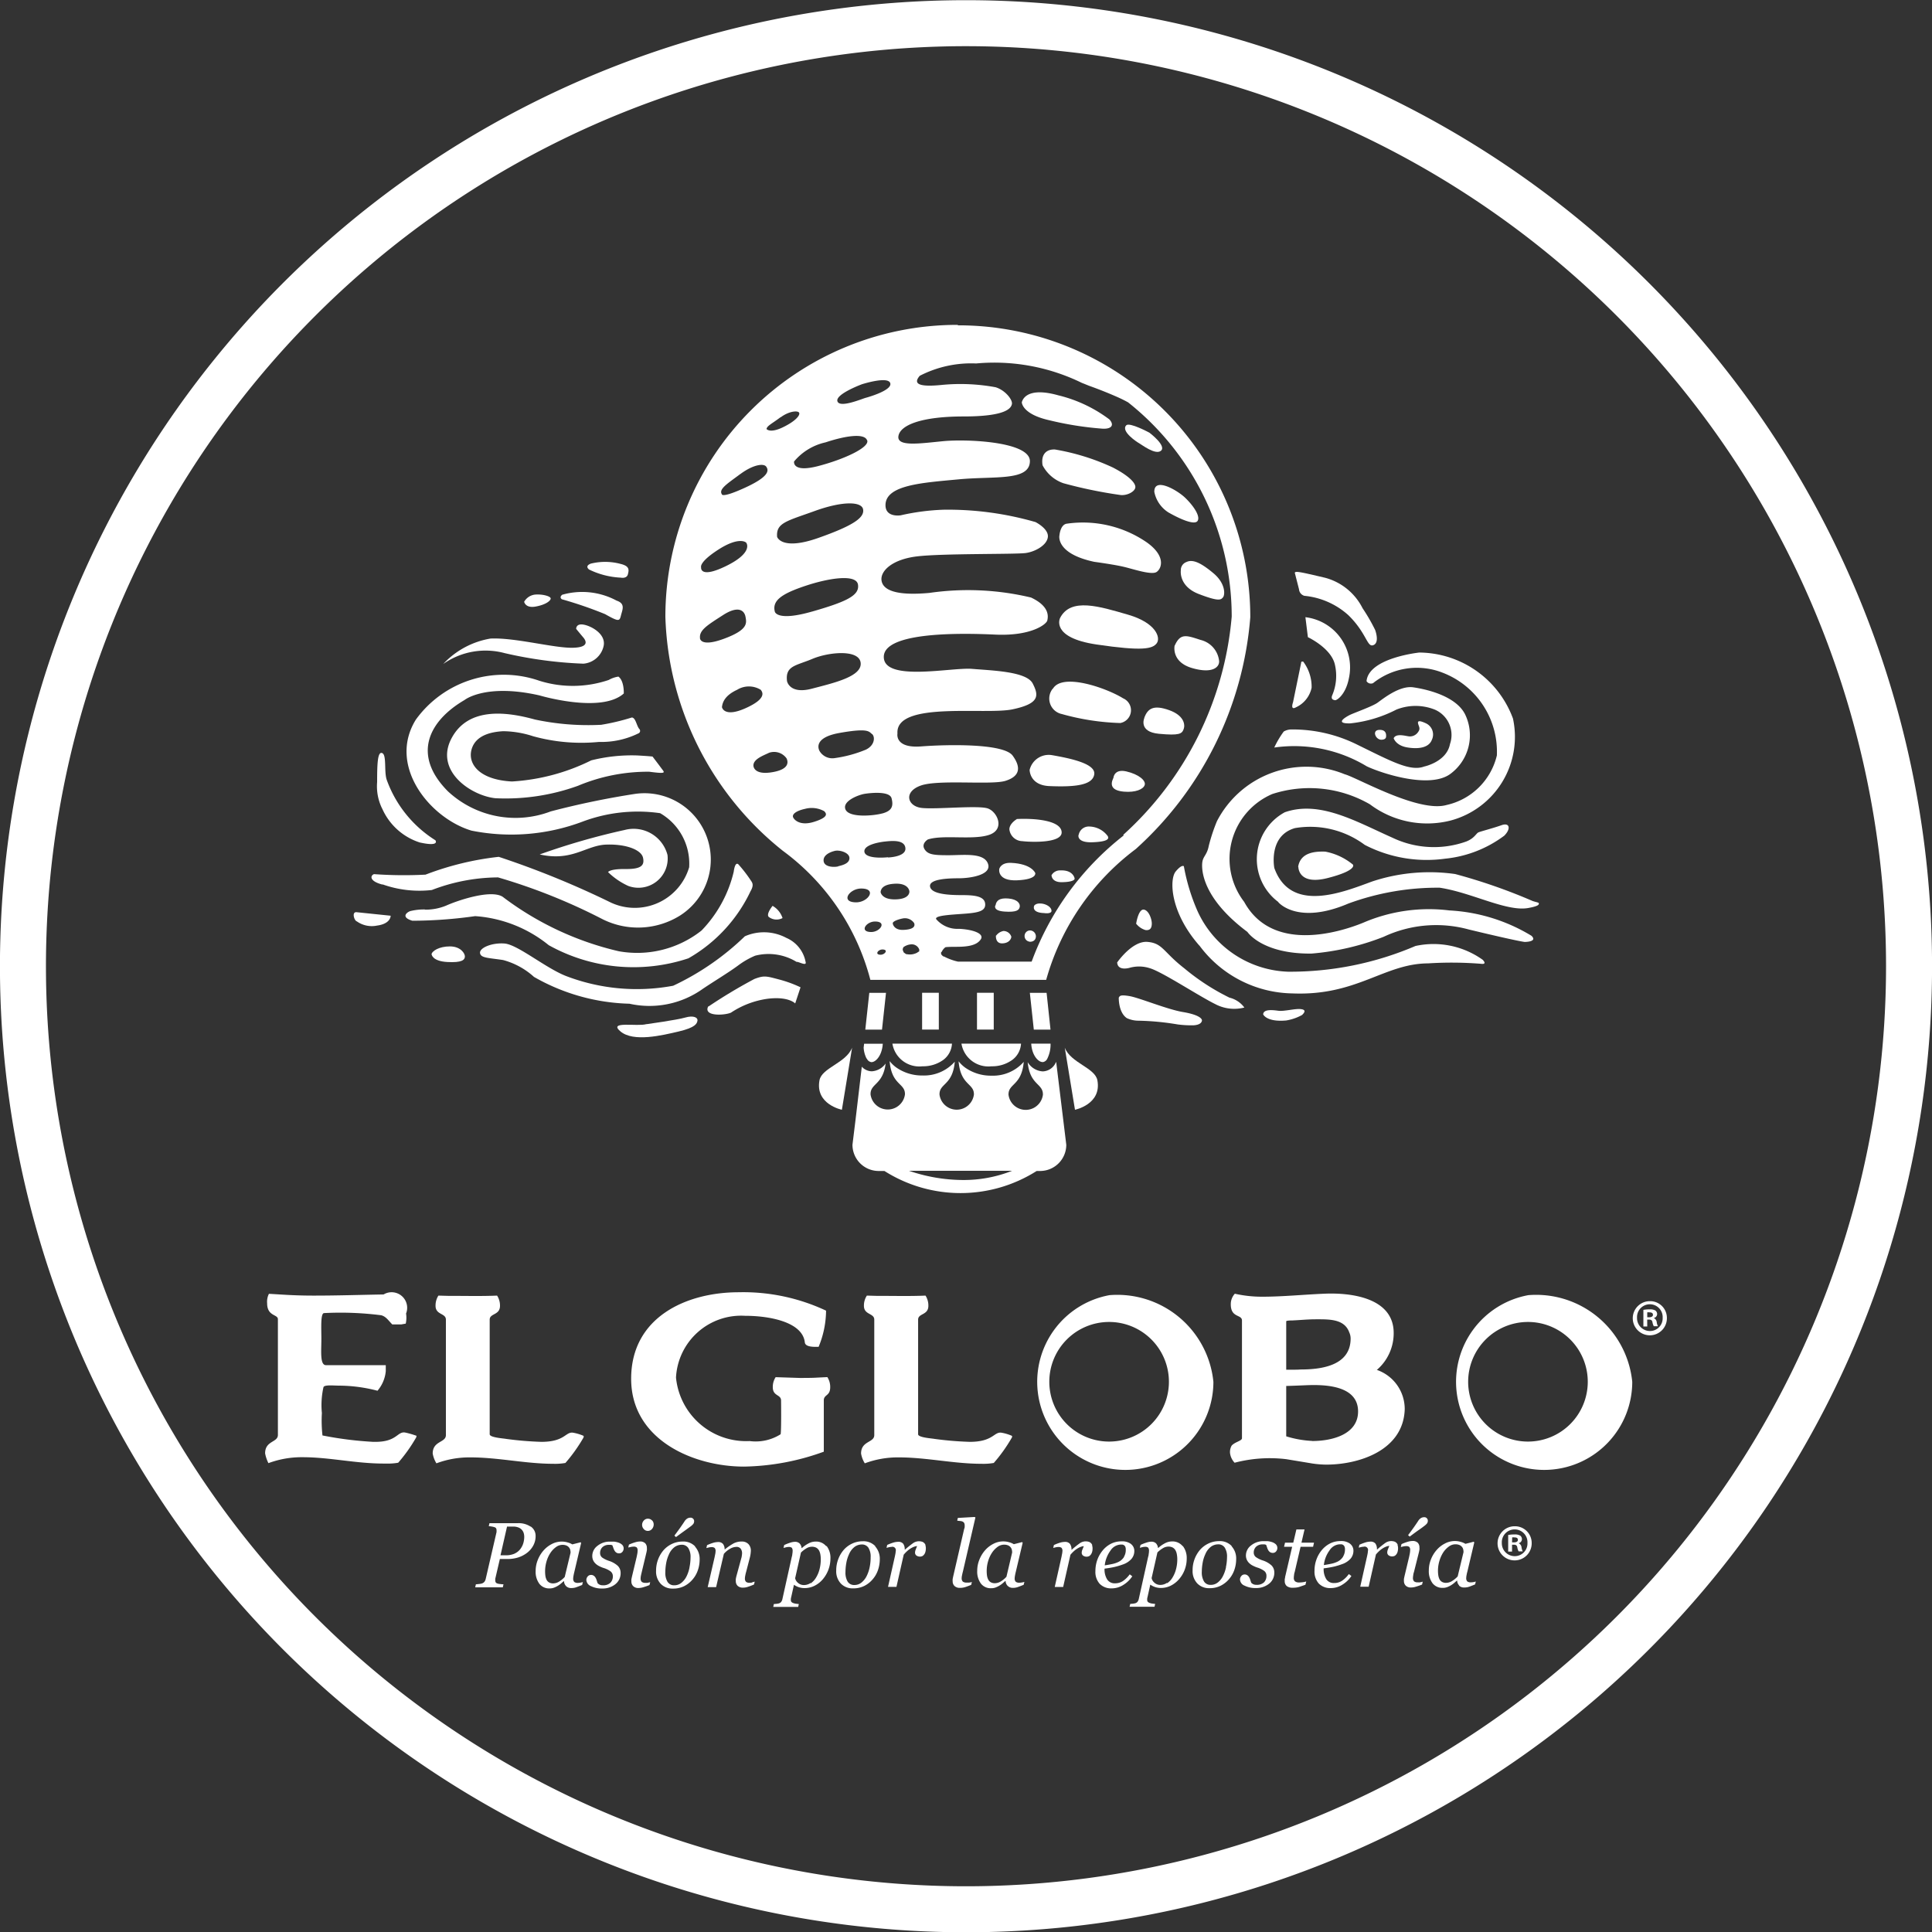 <svg xmlns="http://www.w3.org/2000/svg" width="41.998" height="41.998" viewBox="0 0 41.998 41.998"><rect x="0" y="0" width="41.998" height="41.998" fill="#333333" stroke="none"/><defs><style>.a{fill:#fff;fill-rule:evenodd;}</style></defs><g transform="translate(0 0)"><g transform="translate(0)"><path class="a" d="M577.8,488.209s.326-.475.659-.447.34.217.8.574a4.871,4.871,0,0,0,.982.638.568.568,0,0,1,.324.215.881.881,0,0,1-.635-.076c-.354-.174-1.152-.7-1.417-.778a.758.758,0,0,0-.438-.011S577.813,488.406,577.8,488.209Z" transform="translate(-553.515 -467.287)"/><path class="a" d="M578.636,515.461s-.012.322.175.449a.6.6,0,0,0,.251.056,5.7,5.7,0,0,1,.853.081,2.265,2.265,0,0,0,.351.019c.132-.01.17-.058.178-.1s-.066-.13-.412-.188-.954-.312-1.165-.347-.208,0-.231.034" transform="translate(-554.316 -493.778)"/><path class="a" d="M587.74,471.347a.4.4,0,0,0,.2.134c.106.012.136-.052.136-.144s-.062-.278-.168-.3-.159.219-.173.311" transform="translate(-563.038 -451.263)"/><path class="a" d="M653.39,522.642s.072.17.5.131a1.071,1.071,0,0,0,.344-.119c.071-.067.084-.12-.041-.129s-.352.053-.473.037-.328-.041-.331.08" transform="translate(-625.93 -500.59)"/><path class="a" d="M606.939,450.111a2.564,2.564,0,0,0,2.025,1.041c1.4.057,1.992-.649,2.946-.653a8.036,8.036,0,0,1,1.174.011s.11.012.013-.089a1.84,1.84,0,0,0-1.462-.3,6.919,6.919,0,0,1-2.768.559,2.246,2.246,0,0,1-1.973-1.326,4.316,4.316,0,0,1-.293-.966s-.042-.05-.178.114-.132.875.517,1.613" transform="translate(-580.866 -429.557)"/><path class="a" d="M622,341.6a3.87,3.87,0,0,0-.178.538c-.038.2-.126.224-.141.362s-.02.759.981,1.507c0,0,.317.482,1.392.471a5.5,5.5,0,0,0,1.568-.364,2.689,2.689,0,0,1,1.859-.158c1.115.268,1.21.269,1.21.269s.288,0,.146-.134a3.818,3.818,0,0,0-1.785-.551,3.612,3.612,0,0,0-1.872.267c-.541.221-1.983.652-2.588-.453a1.533,1.533,0,0,1,.61-2.344,2.621,2.621,0,0,1,2.123.223,2.069,2.069,0,0,0,1.757.352,1.882,1.882,0,0,0,1.353-2.216,2.189,2.189,0,0,0-2.036-1.435s-1.1.114-1.147.622a.112.112,0,0,0,.142.043,1.526,1.526,0,0,1,1.509-.228,1.84,1.84,0,0,1,1.182,1.8,1.447,1.447,0,0,1-1.093,1.077c-.611.175-1.953-.6-2.215-.668A2.19,2.19,0,0,0,622,341.6" transform="translate(-595.546 -323.749)"/><path class="a" d="M659.08,357.174a2.058,2.058,0,0,1,.207-.35.337.337,0,0,1,.177-.045,3.153,3.153,0,0,1,1.428.334c.726.355,1.144.586,1.447.472,0,0,.489-.1.562-.489a.6.6,0,0,0-.332-.749,1.13,1.13,0,0,0-.833,0,2.824,2.824,0,0,1-1.006.3c-.344.007-.1-.134-.017-.178s.495-.188.611-.27.478-.379.777-.336.924.189,1.126.583a1.042,1.042,0,0,1-.319,1.3c-.455.334-1.511-.02-1.817-.166a3.051,3.051,0,0,0-2.009-.408" transform="translate(-631.381 -340.922)"/><path class="a" d="M711.386,378.28s.113.014.122-.06-.015-.141-.106-.151-.136.021-.134.081a.152.152,0,0,0,.118.13" transform="translate(-681.378 -362.201)"/><path class="a" d="M720.87,373.936s.043.163.3.205.468,0,.531-.164a.268.268,0,0,0-.123-.358c-.119-.056-.192-.071-.176,0s.059.11,0,.188a.212.212,0,0,1-.2.093c-.073-.008-.28-.072-.33.041" transform="translate(-690.576 -357.893)"/><path class="a" d="M668.619,342.723l-.176.855s-.067.183.063.11a.606.606,0,0,0,.341-.426.908.908,0,0,0-.183-.568c-.055-.008-.044.029-.044.029" transform="translate(-640.335 -328.312)"/><path class="a" d="M675.23,319.7l.054.436s.51.237.588.6a1.08,1.08,0,0,1-.062.67c-.027.079.023.093.063.1s.23-.119.3-.466a1.1,1.1,0,0,0-.941-1.338" transform="translate(-646.853 -306.285)"/><path class="a" d="M669.815,296.32l.089.348a.161.161,0,0,0,.117.142,1.662,1.662,0,0,1,.955.42c.389.379.406.688.531.656s.094-.215.052-.334a4.015,4.015,0,0,0-.273-.472,1.28,1.28,0,0,0-.817-.663c-.538-.126-.662-.156-.656-.1" transform="translate(-641.666 -283.858)"/><path class="a" d="M650.594,420.92s.413.505,1.525.03a5.625,5.625,0,0,1,1.984-.344c.711.107,1.481.542,1.952.436,0,0,.183-.031.2-.074s-.013-.035-.13-.072a12.175,12.175,0,0,0-1.685-.587,3.964,3.964,0,0,0-1.8.16c-.62.226-1.773.71-2.132-.292,0,0-.137-.7.45-.867a1.986,1.986,0,0,1,1.516.365,2.929,2.929,0,0,0,1.748.3,2.574,2.574,0,0,0,1.285-.5c.147-.146.121-.292-.059-.228s-.446.133-.5.155-.085.128-.268.2a2.089,2.089,0,0,1-1.6-.081c-.787-.349-1.582-.821-2.344-.555a1.16,1.16,0,0,0-.139,1.952" transform="translate(-622.807 -401.309)"/><path class="a" d="M671.58,441.372s-.011.412.641.244.545-.291.545-.291a1.331,1.331,0,0,0-.6-.282c-.26-.01-.542.033-.591.33" transform="translate(-643.356 -422.53)"/><path class="a" d="M397.174,469.13s-.147.177-.084.241a.279.279,0,0,0,.3.025.475.475,0,0,0-.216-.265" transform="translate(-380.379 -449.439)"/><path class="a" d="M254.707,483.372a1.169,1.169,0,0,0-.9-.134,1.758,1.758,0,0,0-.374.216c-.208.153-.5.328-.757.5a1.994,1.994,0,0,1-1.6.328,4.391,4.391,0,0,1-2.076-.583,1.624,1.624,0,0,0-.673-.367c-.323-.049-.484-.042-.5-.151s.246-.228.529-.208.869.514,1.323.7a4.3,4.3,0,0,0,2.347.218,5.761,5.761,0,0,0,1.558-1.075,1.033,1.033,0,0,1,.9.034.712.712,0,0,1,.42.522c.03.1-.139,0-.189,0" transform="translate(-237.392 -462.463)"/><path class="a" d="M365.774,506.476a11.082,11.082,0,0,1,1-.6c.21-.079.254-.064.533.01a2.637,2.637,0,0,1,.47.171l-.116.351s-.147-.162-.613-.1a1.913,1.913,0,0,0-.783.3c-.144.063-.615.086-.492-.141" transform="translate(-350.375 -484.595)"/><path class="a" d="M319.716,526.587s.659-.091.841-.144.278,0,.268.065-.042.151-.407.237-.984.236-1.266,0,.37-.1.564-.16" transform="translate(-305.663 -504.323)"/><path class="a" d="M223,490.286s.013.144.336.163.382-.047.386-.116-.092-.223-.326-.223-.393.1-.4.176" transform="translate(-213.616 -469.537)"/><path class="a" d="M209.784,448.327a1.169,1.169,0,0,0,.465-.088c.22-.1.965-.361,1.229-.191A6.668,6.668,0,0,0,214,449.231a2.256,2.256,0,0,0,1.8-.45,2.753,2.753,0,0,0,.7-1.279s.024-.225.1-.161a3.009,3.009,0,0,1,.273.354c.034.049.068.1-.007.23a3.308,3.308,0,0,1-1.351,1.46,3.785,3.785,0,0,1-3.037-.286,2.847,2.847,0,0,0-1.6-.631,9.781,9.781,0,0,1-1.364.1c-.24-.071-.142-.172-.048-.209a1.258,1.258,0,0,1,.321-.036" transform="translate(-200.55 -428.553)"/><path class="a" d="M192.2,354.969a2.386,2.386,0,0,0,1.068.121,4.062,4.062,0,0,1,1.439-.274,12.694,12.694,0,0,1,2.27.908,1.725,1.725,0,0,0,1.686-.079A1.442,1.442,0,0,0,197.69,353a18.119,18.119,0,0,0-1.837.381,2.155,2.155,0,0,1-2.24-.44c-.791-.8-.4-1.534.365-1.981,0,0,.454-.367,1.63-.1,0,0,1.34.4,1.832-.042,0,0,.012-.274-.117-.367a.606.606,0,0,0-.21.073,2.431,2.431,0,0,1-1.51.017,2.359,2.359,0,0,0-2.683.845c-.621,1,.3,2.14,1.208,2.413a4.4,4.4,0,0,0,2.428-.2,3.412,3.412,0,0,1,1.674-.179,1.266,1.266,0,0,1,.631,1.176,1.233,1.233,0,0,1-1.7.768,19.458,19.458,0,0,0-2.439-.995,6.38,6.38,0,0,0-1.592.387,9.172,9.172,0,0,1-1.121-.011c-.088.037-.092.156.182.226" transform="translate(-183.88 -335.743)"/><path class="a" d="M182.792,472.419l.745.077s.008.175-.3.215a.562.562,0,0,1-.435-.092c-.055-.014-.114-.2-.014-.2" transform="translate(-175.045 -452.59)"/><path class="a" d="M194.857,391.1a1.094,1.094,0,0,1-.11-.577c0-.4.01-.674.111-.631s.035.414.1.587a2.581,2.581,0,0,0,1.056,1.308s.108.148-.343.047a1.34,1.34,0,0,1-.813-.734" transform="translate(-186.549 -373.521)"/><path class="a" d="M234.291,369.907a5.56,5.56,0,0,1-1.434-.115c-.58-.16-1.443-.294-1.814.411s.422,1.244.955,1.3a4.631,4.631,0,0,0,1.794-.27,3.916,3.916,0,0,1,1.55-.306c.395.052.333.019.265-.074s-.193-.256-.193-.256-.067-.009-.333-.024a3.613,3.613,0,0,0-1,.107,4.46,4.46,0,0,1-1.724.459c-.711-.037-.962-.383-.878-.693s.421-.386.692-.4a2.174,2.174,0,0,1,.646.109,3.936,3.936,0,0,0,1.434.124,1.816,1.816,0,0,0,.852-.184.059.059,0,0,0,.021-.1c-.057-.069-.077-.243-.16-.247a4.817,4.817,0,0,1-.674.16" transform="translate(-221.229 -354.151)"/><path class="a" d="M229.1,324.3a1.817,1.817,0,0,1,1.023-.547c.533-.025,1.381.21,1.791.2s.252-.194.218-.233-.147-.177-.147-.177-.008-.124.165-.092.492.21.43.471a.49.49,0,0,1-.438.377,9.029,9.029,0,0,1-1.714-.23,1.6,1.6,0,0,0-1.328.233" transform="translate(-219.46 -309.872)"/><path class="a" d="M270.85,308.153s.025.144.246.105.331-.126.331-.176-.185-.1-.346-.084a.311.311,0,0,0-.23.154" transform="translate(-259.456 -295.072)"/><path class="a" d="M289.771,306.269s-.077.051-.01.1a8.743,8.743,0,0,1,.939.323c.291.164.314.159.344.034s.107-.261-.094-.328a1.581,1.581,0,0,0-1.179-.128" transform="translate(-277.547 -293.342)"/><path class="a" d="M303.669,291.09s-.155.042-.053.131a1.753,1.753,0,0,0,.692.178s.128.028.154-.072.036-.18-.16-.227a1.3,1.3,0,0,0-.633-.009" transform="translate(-290.813 -278.842)"/><path class="a" d="M278.95,430.159a15.184,15.184,0,0,1,1.845-.531.761.761,0,0,1,.931.543.636.636,0,0,1-.854.673,1.552,1.552,0,0,1-.438-.3s.032-.071.376-.067.421-.077.384-.246-.361-.3-.8-.285-.738.372-1.44.215" transform="translate(-267.216 -411.586)"/><path class="a" d="M476.85,514.93h.363v-.8h-.363Z" transform="translate(-456.805 -492.549)"/><path class="a" d="M505.24,514.93h.364v-.8h-.364Z" transform="translate(-484.002 -492.549)"/><path class="a" d="M533.069,514.921h-.363l-.086-.8h.364Z" transform="translate(-510.233 -492.539)"/><path class="a" d="M447.43,514.921h.363l.087-.8h-.363Z" transform="translate(-428.62 -492.539)"/><path class="a" d="M528.43,203.641s0,.257.6.391a7.122,7.122,0,0,0,1.16.183c.191.008.255-.077.146-.2a3.027,3.027,0,0,0-1.111-.525c-.561-.158-.751,0-.794.147" transform="translate(-506.218 -194.896)"/><path class="a" d="M582.42,220.24s.373.28.257.391-.434-.137-.477-.159-.408-.262-.281-.391c.071-.072.5.159.5.159" transform="translate(-557.436 -210.836)"/><path class="a" d="M539.037,233.243a.81.81,0,0,0,.452.391,9.913,9.913,0,0,0,1.246.257c.136.014.3-.068.318-.159s-.124-.252-.489-.44a4.907,4.907,0,0,0-1.258-.391c-.181-.008-.307.1-.269.342" transform="translate(-516.374 -223.13)"/><path class="a" d="M597.063,251.425a.687.687,0,0,0,.305.44c.252.144.572.286.635.183s-.092-.329-.269-.5-.686-.462-.672-.122" transform="translate(-571.969 -240.726)"/><path class="a" d="M547.855,270.648s-.091.393.757.574c0,0,.432.058.648.11s.6.183.708.11.211-.344-.22-.647a2.449,2.449,0,0,0-1.746-.4c-.133.034-.147.257-.147.257" transform="translate(-524.825 -259.009)"/><path class="a" d="M610.7,290.8s-.051.343.391.513.479.125.525.073.062-.3-.207-.525-.448-.31-.586-.244a.185.185,0,0,0-.123.183" transform="translate(-585.031 -278.4)"/><path class="a" d="M547.785,313.882s-.212.425.794.574,1.215.094,1.307-.025-.01-.446-.623-.623-1.248-.382-1.478.074" transform="translate(-524.742 -300.446)"/><path class="a" d="M542.7,353.3a.344.344,0,0,0,.2.55,5.226,5.226,0,0,0,1.27.195.282.282,0,0,0,.061-.537c-.358-.223-1.32-.562-1.526-.208" transform="translate(-519.817 -338.328)"/><path class="a" d="M591.414,366.839s-.133.3.317.342.5,0,.538-.1.008-.3-.318-.415-.461-.045-.538.17" transform="translate(-566.539 -351.23)"/><path class="a" d="M532.5,391.274a.427.427,0,0,1,.488-.317c.389.068.949.183.916.415s-.394.282-.977.257c-.432-.019-.428-.354-.428-.354" transform="translate(-510.117 -374.541)"/><path class="a" d="M575.108,399.444s.008-.21.281-.147.428.2.4.294-.2.168-.452.146-.309-.13-.232-.293" transform="translate(-550.905 -382.528)"/><path class="a" d="M522.179,424.237s-.158.091-.159.22a.288.288,0,0,0,.281.257c.164.021.875.053.855-.2s-.584-.3-.977-.281" transform="translate(-500.078 -406.429)"/><path class="a" d="M557.749,428.257s-.048.172.305.159.359-.083.33-.134a.51.51,0,0,0-.4-.208.223.223,0,0,0-.232.183" transform="translate(-534.304 -410.107)"/><path class="a" d="M516.749,447.1s-.051.264.391.244.391-.159.391-.159-.076-.2-.525-.22c-.229-.01-.257.134-.257.134" transform="translate(-495.027 -428.208)"/><path class="a" d="M543.85,450.858s0,.149.22.147.279-.047.281-.073-.044-.194-.305-.183a.211.211,0,0,0-.2.11" transform="translate(-520.991 -431.828)"/><path class="a" d="M514.6,465.4s-.062.116.2.134.316-.032.33-.1-.042-.166-.244-.184-.266.05-.281.147" transform="translate(-492.963 -445.718)"/><path class="a" d="M534.674,467.955s-.067.148.22.157c0,0,.16.025.158-.052s-.113-.149-.232-.157-.147.052-.147.052" transform="translate(-512.194 -448.263)"/><path class="a" d="M515.043,482.256s-.019.173.134.171.2-.1.2-.146a.18.18,0,0,0-.171-.123.254.254,0,0,0-.158.1" transform="translate(-493.393 -461.92)"/><path class="a" d="M530,482.131s.119.01.134-.1a.129.129,0,0,0-.134-.146.12.12,0,0,0-.11.11.123.123,0,0,0,.11.134" transform="translate(-507.617 -461.659)"/><path class="a" d="M607.42,329.782s-.079.354.379.488.611-.03.586-.171a.529.529,0,0,0-.4-.44c-.308-.1-.439-.153-.562.122" transform="translate(-581.886 -315.748)"/><path class="a" d="M354.506,179.75a6.185,6.185,0,0,0-2,2.742h-1.6a1.22,1.22,0,0,1-.294-.106.075.075,0,0,0-.029-.008.048.048,0,0,0-.015-.014l-.006-.005-.023-.027a.227.227,0,0,1,0-.05h.011a.253.253,0,0,1,.078-.1s-.012-.012.232-.012.446-.025.538-.159-.189-.22-.472-.232a.607.607,0,0,1-.493-.208c-.055-.086.36-.1.635-.122s.446-.055.427-.22-.25-.183-.513-.183-.653-.018-.684-.183.379-.183.627-.183.722-.073.631-.318-.531-.183-.855-.183-.452-.012-.525-.134.073-.208.073-.208c.336-.11.977.018,1.331-.1s.183-.5-.025-.574-1.13.024-1.441-.012-.4-.354-.013-.488,1.527-.006,1.833-.1.354-.281.159-.549-1.411-.244-1.991-.2-.513-.281-.513-.281c-.049-.709,1.905-.4,2.5-.525s.574-.3.44-.562-.879-.281-1.319-.318-1.912.287-1.918-.257,1.629-.525,2.418-.488,1.118-.226,1.136-.306.061-.305-.354-.5a5.894,5.894,0,0,0-2.211-.1c-.739.067-1.008-.067-1.038-.269s.22-.458.769-.525,2.156-.042,2.37-.074.464-.177.477-.354-.269-.318-.269-.318a6.875,6.875,0,0,0-1.991-.269,4.931,4.931,0,0,0-.94.122s-.33.055-.33-.22c0-.443.812-.488,1.592-.562s1.535.042,1.547-.39-1.374-.489-1.881-.44-1.014.128-.977-.11.495-.427,1.417-.427,1.031-.178,1.05-.269-.141-.3-.354-.366a4.2,4.2,0,0,0-1.185-.049c-.383.037-.648.012-.464-.2a2.441,2.441,0,0,1,1.225-.268,4.332,4.332,0,0,1,2.3.423c.051.019.1.04.155.062.208.074.414.156.616.245.081.036.158.074.232.115a5.942,5.942,0,0,1,2.253,4.658,7.228,7.228,0,0,1-2.357,4.743m-4.479,2.561a.332.332,0,0,1-.22.035.1.1,0,0,0-.017,0,.43.43,0,0,1-.057-.04.512.512,0,0,1-.022-.057.122.122,0,0,1,.017-.057.325.325,0,0,1,.171-.061.174.174,0,0,1,.171.11.055.055,0,0,1-.005.038h.019a.224.224,0,0,0-.056.031m-.532-.63c-.015-.043.107-.09.208-.11a.241.241,0,0,1,.256.1c.027.074-.021.138-.232.147s-.232-.134-.232-.134m-.266.674c-.133,0-.057-.114.041-.114.134,0,.057.114-.041.114m-.121-.722c.266,0,.113.228-.082.228-.266,0-.113-.228.082-.228m-.3-.717c.355,0,.151.3-.109.3-.354,0-.151-.3.109-.3m-.5-.481c-.1.023-.319.015-.318-.134s.232-.2.232-.2c.1-.034.323.029.33.147s-.141.16-.244.183m-.965-1.039c-.072-.086.062-.169.244-.208a.563.563,0,0,1,.416.05c.047.048.111.128-.22.232s-.44-.073-.44-.073m-.147-2.98c-.044-.342.192-.338.55-.489s1.018-.212,1.05.086-.582.436-1.062.562-.537-.159-.537-.159m-.354,1.979c-.38.054-.378-.147-.378-.147-.005-.144.217-.22.342-.281a.333.333,0,0,1,.378.122c.048.1.038.252-.342.306m-1.062-1.417c.01-.1.057-.253.329-.379a.489.489,0,0,1,.514,0c.037.047.144.188-.33.4s-.513-.024-.513-.024m-.477-1.5c-.02-.175.167-.285.5-.5s.464-.1.489.037.061.281-.465.476-.525-.013-.525-.013m.391-1.918c.42-.273.586-.183.611-.159s.139.232-.44.513-.537.024-.537.024-.053-.106.366-.378m.488-1.649c.269-.2.505-.24.562-.159s.069.212-.452.452-.513.147-.513.147c-.077-.113.135-.24.4-.439m.879-1.234c.179-.134.371-.151.4-.1s-.073.183-.354.318-.354.037-.354.037c.008-.069.127-.122.305-.257m1.882.5c.065.151-.488.412-1.063.562s-.525-.1-.525-.1a1.242,1.242,0,0,1,.684-.415c.444-.147.839-.2.9-.05m.11,6.389c.068.057.067.244-.134.341a2.732,2.732,0,0,1-.672.183.323.323,0,0,1-.33-.146s-.195-.289.428-.4.64-.032.708.025m-1.307-2.663c-.769.22-.806,0-.806,0-.062-.244.158-.391.672-.562s1.1-.257,1.136-.025-.232.367-1,.587m.134-1.6c-.8.281-.892-.025-.892-.025-.025-.305.207-.341.818-.562s1.02-.207,1.051-.036-.178.342-.977.623m1.4,5.986c-.2.055-.729.1-.806-.086s.306-.328.44-.342c0,0,.515-.081.562.1s0,.274-.2.33m.586,1.685c.008.039-.008.178-.306.183s-.318-.158-.318-.158c.005-.077.064-.173.318-.183s.3.12.306.158m-.464-.733c-.249.024-.517,0-.513-.134s.3-.192.452-.208.426-.042.44.147-.378.2-.378.2m-.574-10.285s.578-.187.623-.024-.538.318-.538.318c-.077.02-.562.228-.611.074s.525-.367.525-.367m2.08-1.294a6.345,6.345,0,0,0-6.345,6.345,6.759,6.759,0,0,0,2.555,5.089A5.067,5.067,0,0,1,349,182.888h3.822a5.351,5.351,0,0,1,1.947-2.843,7.588,7.588,0,0,0,2.49-5.04,6.346,6.346,0,0,0-6.346-6.345" transform="translate(-330.08 -161.588)"/><path class="a" d="M550.69,542.53l.222,1.35s.585-.118.487-.641c-.052-.273-.581-.376-.709-.709" transform="translate(-527.544 -519.756)"/><path class="a" d="M424.175,542.53l-.222,1.35s-.585-.118-.487-.641c.052-.273.581-.376.709-.709" transform="translate(-405.652 -519.756)"/><path class="a" d="M533.6,540.871a.128.128,0,0,0,.1-.078.691.691,0,0,0,.069-.323h-.42c.014.249.149.4.247.4" transform="translate(-510.932 -517.783)"/><path class="a" d="M462.124,540.952a.747.747,0,0,0,.451-.138.47.47,0,0,0,.19-.354H461.47a.593.593,0,0,0,.654.492" transform="translate(-442.071 -517.773)"/><path class="a" d="M497.844,540.952a.743.743,0,0,0,.45-.138.471.471,0,0,0,.191-.354H497.19a.594.594,0,0,0,.654.492" transform="translate(-476.29 -517.773)"/><path class="a" d="M446.745,540.774a.127.127,0,0,0,.1.078c.1,0,.232-.152.247-.4h-.406l-.01.084a.592.592,0,0,0,.065.24" transform="translate(-427.902 -517.763)"/><path class="a" d="M443.049,552.094a3.665,3.665,0,0,1-1.164-.2h2.241a2.855,2.855,0,0,1-1.078.2Zm2.035-2.569-.015.03a.322.322,0,0,1-.278.178.412.412,0,0,1-.326-.2c.047.5.331.457.331.7h0s0,0,0,.007a.377.377,0,0,1-.748,0s0-.005,0-.007h0c0-.24.287-.194.331-.707a.89.89,0,0,1-.7.3.971.971,0,0,1-.58-.18.73.73,0,0,1-.136-.133c.042.522.333.475.333.716h0s0,0,0,.007a.377.377,0,0,1-.748,0s0-.005,0-.007h0c0-.24.288-.194.332-.707a.891.891,0,0,1-.7.3.971.971,0,0,1-.58-.18.713.713,0,0,1-.136-.133c.042.523.333.475.333.716h0s0,0,0,.007a.377.377,0,0,1-.748,0s0-.005,0-.007h0c0-.233.271-.2.328-.663a.4.4,0,0,1-.3.169.3.3,0,0,1-.218-.1l-.138,1.168-.065.529a.57.57,0,0,0,.57.57h.125a3.09,3.09,0,0,0,3.309,0h.074a.57.57,0,0,0,.57-.57Z" transform="translate(-422.125 -526.443)"/><path class="a" d="M330.055,671.1l-.559-.018a.388.388,0,0,0-.062.218c0,.2.18.153.18.291,0,0,.008.648-.01.732a1.016,1.016,0,0,1-.674.148,1.531,1.531,0,0,1-1.6-1.38,1.418,1.418,0,0,1,1.5-1.343c.549,0,1.249.139,1.3.575.009.111.21.1.3.1a2.084,2.084,0,0,0,.162-.787,4.242,4.242,0,0,0-1.9-.4c-1.133,0-2.337.538-2.337,1.881,0,1.325,1.348,1.909,2.454,1.909a5.3,5.3,0,0,0,1.734-.324v-1.127c.01-.119.139-.084.139-.276a.389.389,0,0,0-.062-.218c-.341.015-.227.016-.571.018" transform="translate(-312.635 -641.145)"/><path class="a" d="M140.147,673.167a1.813,1.813,0,0,0-.225-.065c-.184-.042-.177.2-.656.2h-.053a7.861,7.861,0,0,1-1.1-.139,2.9,2.9,0,0,1-.013-.487,1.781,1.781,0,0,1,.035-.564c.026-.055.22-.032.338-.032a3.355,3.355,0,0,1,.836.111.764.764,0,0,0,.18-.425v-.131h-1.3c-.135,0-.1-.309-.1-.568,0-.242-.021-.564.06-.564a6.967,6.967,0,0,1,1.24.047c.107.027.162.121.242.2,0,0,.128,0,.192,0l.1-.018a.581.581,0,0,0,.007-.219.338.338,0,0,0-.488-.415c-.521.009-1,.025-1.517.025-.43,0-.689-.023-.976-.039a.38.38,0,0,0-.039.205c0,.287.234.237.234.347v2.516c0,.167-.278.121-.278.4a.81.81,0,0,0,.072.213,2.077,2.077,0,0,1,.745-.129c.585,0,1.159.139,1.76.138h.045a1.321,1.321,0,0,0,.271-.018,3.444,3.444,0,0,0,.384-.538s.03-.044,0-.056" transform="translate(-131.103 -641.959)"/><path class="a" d="M226.76,674.039a.993.993,0,0,0-.225-.065c-.16-.016-.176.2-.682.2a7.256,7.256,0,0,1-.773-.065c-.045-.01-.35-.028-.35-.1v-2.492c0-.14.224-.093.224-.3a.4.4,0,0,0-.063-.222c-.349.015-.7.005-1.056.006l-.22-.006a.4.4,0,0,0-.062.222c0,.2.225.157.225.3v2.511c0,.167-.287.121-.287.4a.612.612,0,0,0,.081.213,2.046,2.046,0,0,1,.745-.129c.593,0,1.2.139,1.789.139a1.325,1.325,0,0,0,.27-.018,3.482,3.482,0,0,0,.385-.538s.029-.043,0-.056" transform="translate(-214.085 -642.831)"/><path class="a" d="M522.3,673.813a1.3,1.3,0,1,1,1.291-1.3,1.3,1.3,0,0,1-1.291,1.3m0-3.183a1.915,1.915,0,1,0,2.258,1.884,2.1,2.1,0,0,0-2.258-1.884" transform="translate(-498.181 -642.476)"/><path class="a" d="M448.5,674.039a.977.977,0,0,0-.224-.065c-.16-.016-.178.2-.683.2a7.293,7.293,0,0,1-.773-.065c-.045-.01-.349-.028-.349-.1v-2.492c0-.14.223-.093.223-.3a.4.4,0,0,0-.062-.222c-.349.015-.705.005-1.057.006l-.218-.006a.394.394,0,0,0-.064.222c0,.2.225.157.225.3v2.511c0,.167-.287.121-.287.4a.6.6,0,0,0,.081.213,2.046,2.046,0,0,1,.745-.129c.593,0,1.195.139,1.788.139a1.327,1.327,0,0,0,.271-.018,3.429,3.429,0,0,0,.385-.538s.031-.043,0-.056" transform="translate(-426.513 -642.831)"/><path class="a" d="M739.1,673.813a1.3,1.3,0,1,1,1.291-1.3,1.3,1.3,0,0,1-1.291,1.3m0-3.183a1.915,1.915,0,1,0,2.258,1.884,2.1,2.1,0,0,0-2.258-1.884" transform="translate(-705.876 -642.476)"/><path class="a" d="M637.973,673.015a2.253,2.253,0,0,1-.565-.1v-1.095s.063,0,.417-.015,1.145-.025,1.145.569c0,.491-.545.643-1,.643Zm-.565-2.6c0-.02.134-.019.134-.019.179-.008.332-.025.512-.025.287,0,.618-.01.724.283a.327.327,0,0,1,.03.134c0,.609-.674.674-1.095.674-.042.007-.305.005-.305.005Zm1.967,1.059a1.049,1.049,0,0,0,.369-.806c0-.769-.935-.88-1.511-.853-.44.018-.9.065-1.347.065a2.677,2.677,0,0,1-.595-.065.333.333,0,0,0-.088.231c0,.3.243.213.243.352v2.561c-.005.056-.155.078-.225.159a.287.287,0,0,0-.035.158.373.373,0,0,0,.1.213,3.013,3.013,0,0,1,1.124-.077l.49.081h0l.059.01h0a2.132,2.132,0,0,0,.319.027c.709,0,1.675-.306,1.706-1.2a.9.9,0,0,0-.611-.861Z" transform="translate(-609.448 -641.692)"/><path class="a" d="M267.03,786.608a.563.563,0,0,1-.136.109.255.255,0,0,1-.116.031.174.174,0,0,1-.089-.021.143.143,0,0,1-.054-.057.289.289,0,0,1-.026-.084.738.738,0,0,1,.026-.321.708.708,0,0,1,.083-.181.494.494,0,0,1,.123-.127.239.239,0,0,1,.139-.047.228.228,0,0,1,.087.015.14.14,0,0,1,.054.039.122.122,0,0,1,.029.055.25.25,0,0,1,.007.062Zm.029.2a.154.154,0,0,0,.113.041.318.318,0,0,0,.106-.016c.029-.01.072-.027.131-.051l.015-.063a.305.305,0,0,1-.053.013.339.339,0,0,1-.053.005.122.122,0,0,1-.079-.02.1.1,0,0,1-.023-.076.34.34,0,0,1,.008-.064c.005-.029.011-.054.017-.074l.15-.634-.012-.015-.18.046a.387.387,0,0,0-.1-.042.45.45,0,0,0-.133-.019.459.459,0,0,0-.213.054.59.59,0,0,0-.18.141.681.681,0,0,0-.125.207.636.636,0,0,0-.045.237.436.436,0,0,0,.081.279.268.268,0,0,0,.223.1.256.256,0,0,0,.1-.018.508.508,0,0,0,.084-.042.551.551,0,0,0,.07-.052c.02-.018.037-.033.052-.045h.006a.159.159,0,0,0,.045.106Zm-.7-1.465a.074.074,0,0,0-.055-.022.143.143,0,0,0-.069.017.2.2,0,0,0-.067.07q-.043.065-.081.119c-.025.036-.071.1-.135.184l.035.032c.083-.062.149-.111.2-.146s.089-.064.119-.087a.315.315,0,0,0,.057-.053.1.1,0,0,0,.018-.064.068.068,0,0,0-.022-.049Zm-.142,1.394a.474.474,0,0,1-.053,0,.126.126,0,0,1-.081-.021.1.1,0,0,1-.025-.077.314.314,0,0,1,.007-.06c0-.024.01-.049.017-.075l.105-.418c.005-.02.009-.041.012-.061s0-.036,0-.048a.144.144,0,0,0-.036-.1.155.155,0,0,0-.117-.039.38.38,0,0,0-.1.017,1.016,1.016,0,0,0-.137.051l-.015.063.054-.012a.288.288,0,0,1,.057-.007.106.106,0,0,1,.074.018.1.1,0,0,1,.018.073.452.452,0,0,1-.007.067c-.005.026-.01.051-.015.074l-.1.418c-.005.025-.01.045-.013.062a.38.38,0,0,0,0,.047.14.14,0,0,0,.039.1.157.157,0,0,0,.118.04.36.36,0,0,0,.092-.014,1.427,1.427,0,0,0,.145-.05l.015-.063a.268.268,0,0,1-.053.012Zm-.49-.815a.117.117,0,0,0-.032-.047.115.115,0,0,0-.05-.027.246.246,0,0,0-.061-.008.226.226,0,0,0-.126.04,2.054,2.054,0,0,0-.177.142h-.006a.208.208,0,0,0-.033-.128.134.134,0,0,0-.112-.042.386.386,0,0,0-.1.016,1.055,1.055,0,0,0-.136.052l-.015.063.052-.013a.255.255,0,0,1,.055-.007.074.074,0,0,1,.093.092.414.414,0,0,1-.009.069c-.006.032-.011.056-.015.071l-.143.637h.183l.158-.7a.775.775,0,0,1,.1-.1.5.5,0,0,1,.087-.056.358.358,0,0,1,.065-.025.226.226,0,0,1,.039-.006c-.01.025-.021.05-.03.075a.187.187,0,0,0-.015.068.079.079,0,0,0,.026.059.131.131,0,0,0,.14.012.151.151,0,0,0,.039-.041.147.147,0,0,0,.022-.054.253.253,0,0,0,.008-.06.223.223,0,0,0-.011-.079Zm-1.187.256a.3.3,0,0,1-.121.109.591.591,0,0,1-.143.047c-.058.012-.109.021-.155.028a.657.657,0,0,1,.126-.323.279.279,0,0,1,.217-.129l.041,0a.09.09,0,0,1,.037.015.077.077,0,0,1,.027.033.14.14,0,0,1,.011.06.3.3,0,0,1-.04.157Zm.152-.28a.321.321,0,0,0-.21-.058.5.5,0,0,0-.234.056.568.568,0,0,0-.178.148.679.679,0,0,0-.113.205.707.707,0,0,0-.039.237.387.387,0,0,0,.092.276.348.348,0,0,0,.266.1.463.463,0,0,0,.244-.072.624.624,0,0,0,.2-.191l-.056-.042a.591.591,0,0,1-.148.146.306.306,0,0,1-.173.049.191.191,0,0,1-.168-.082.409.409,0,0,1-.058-.237c.076-.009.144-.021.207-.034a1.479,1.479,0,0,0,.184-.054.447.447,0,0,0,.191-.119.263.263,0,0,0,.065-.178.189.189,0,0,0-.07-.147Zm-1.1.936c.04-.013.084-.028.129-.045l.017-.071a.369.369,0,0,1-.071.016.666.666,0,0,1-.072.006.146.146,0,0,1-.1-.025.1.1,0,0,1-.027-.079.336.336,0,0,1,.006-.059c0-.023.008-.047.015-.072l.126-.541h.272l.02-.089h-.273l.067-.288h-.177l-.068.288h-.179l-.021.089h.176l-.153.656c0,.018-.005.032-.008.046a.344.344,0,0,0,0,.042.138.138,0,0,0,.043.109.2.2,0,0,0,.136.037.473.473,0,0,0,.143-.019Zm-.663-.066a.3.3,0,0,0,.115-.244.213.213,0,0,0-.06-.154.519.519,0,0,0-.194-.11.554.554,0,0,1-.148-.073.123.123,0,0,1-.045-.1.172.172,0,0,1,.05-.123.2.2,0,0,1,.146-.052.238.238,0,0,1,.039,0,.184.184,0,0,1,.034.01c.008.02.015.04.022.06a.253.253,0,0,0,.025.057.121.121,0,0,0,.039.042.107.107,0,0,0,.06.016.087.087,0,0,0,.071-.033.111.111,0,0,0,.027-.073.11.11,0,0,0-.032-.08.224.224,0,0,0-.079-.047.468.468,0,0,0-.1-.022c-.03,0-.057,0-.082,0a.421.421,0,0,0-.277.092.273.273,0,0,0-.113.218.224.224,0,0,0,.022.1.234.234,0,0,0,.057.074.312.312,0,0,0,.079.052.59.59,0,0,0,.085.036.519.519,0,0,1,.152.073.129.129,0,0,1,.051.107.194.194,0,0,1-.054.144.223.223,0,0,1-.161.053.157.157,0,0,1-.075-.015.153.153,0,0,1-.041-.031c-.005-.015-.012-.034-.019-.058a.307.307,0,0,0-.026-.061.137.137,0,0,0-.038-.042.1.1,0,0,0-.063-.018.088.088,0,0,0-.069.034.115.115,0,0,0-.029.074.152.152,0,0,0,.1.135.518.518,0,0,0,.243.052.443.443,0,0,0,.289-.094Zm-.935-.359a.749.749,0,0,1-.065.189.409.409,0,0,1-.11.139.239.239,0,0,1-.155.055.164.164,0,0,1-.147-.072.384.384,0,0,1-.049-.213,1.122,1.122,0,0,1,.018-.193.74.74,0,0,1,.059-.19.392.392,0,0,1,.124-.163.267.267,0,0,1,.154-.05.164.164,0,0,1,.143.07.36.36,0,0,1,.05.209,1.082,1.082,0,0,1-.024.218Zm.124-.461a.353.353,0,0,0-.273-.107.54.54,0,0,0-.235.053.559.559,0,0,0-.183.139.679.679,0,0,0-.159.443.389.389,0,0,0,.1.283.349.349,0,0,0,.264.105.531.531,0,0,0,.247-.054.58.58,0,0,0,.183-.145.61.61,0,0,0,.114-.2.712.712,0,0,0,.039-.232.393.393,0,0,0-.1-.281Zm-1.407.8a.257.257,0,0,1-.145.045.186.186,0,0,1-.129-.049.174.174,0,0,1-.06-.1l.126-.557a.63.63,0,0,1,.133-.1.235.235,0,0,1,.1-.027.2.2,0,0,1,.1.021.153.153,0,0,1,.059.059.256.256,0,0,1,.03.087.591.591,0,0,1,.01.105.836.836,0,0,1-.027.218.674.674,0,0,1-.077.183.391.391,0,0,1-.116.123Zm.339-.8a.284.284,0,0,0-.232-.1.322.322,0,0,0-.152.04.664.664,0,0,0-.143.1h-.008a.168.168,0,0,0-.044-.1.142.142,0,0,0-.1-.035.345.345,0,0,0-.1.018,1.064,1.064,0,0,0-.135.052l-.015.063.052-.013a.236.236,0,0,1,.055-.008.1.1,0,0,1,.074.018.111.111,0,0,1,.018.074.334.334,0,0,1-.007.065c0,.026-.009.05-.015.076l-.2.9a.163.163,0,0,1-.026.06.1.1,0,0,1-.049.033.288.288,0,0,1-.052.01l-.059.005-.014.062h.542l.014-.062-.055-.006a.243.243,0,0,1-.055-.012.114.114,0,0,1-.044-.022.054.054,0,0,1-.019-.042.261.261,0,0,1,0-.034.409.409,0,0,1,.01-.046l.057-.257a.424.424,0,0,0,.1.051.39.39,0,0,0,.138.021.481.481,0,0,0,.2-.046.575.575,0,0,0,.185-.142.67.67,0,0,0,.122-.2.683.683,0,0,0,.047-.25.427.427,0,0,0-.084-.273Zm-1.272.236a.3.3,0,0,1-.121.109.586.586,0,0,1-.143.047c-.058.012-.11.021-.156.028a.67.67,0,0,1,.126-.323.279.279,0,0,1,.217-.129l.04,0a.089.089,0,0,1,.037.015.077.077,0,0,1,.027.033.14.14,0,0,1,.01.06.284.284,0,0,1-.039.157Zm.152-.28a.321.321,0,0,0-.21-.058.5.5,0,0,0-.234.056.56.56,0,0,0-.178.148.691.691,0,0,0-.114.205.73.73,0,0,0-.039.237.387.387,0,0,0,.092.276.347.347,0,0,0,.265.1.465.465,0,0,0,.245-.072.629.629,0,0,0,.2-.191l-.056-.042a.6.6,0,0,1-.148.146.306.306,0,0,1-.173.049.191.191,0,0,1-.168-.082.406.406,0,0,1-.058-.237c.076-.009.144-.021.206-.034a1.469,1.469,0,0,0,.185-.054.443.443,0,0,0,.19-.119.262.262,0,0,0,.066-.178.187.187,0,0,0-.069-.147Zm-.843.024a.117.117,0,0,0-.032-.047.113.113,0,0,0-.05-.027.243.243,0,0,0-.061-.008.225.225,0,0,0-.126.04,2.034,2.034,0,0,0-.178.142h-.005a.206.206,0,0,0-.034-.128.133.133,0,0,0-.112-.042.383.383,0,0,0-.1.016.991.991,0,0,0-.136.052l-.015.063.052-.013a.258.258,0,0,1,.055-.007.108.108,0,0,1,.074.018.1.1,0,0,1,.019.074.4.4,0,0,1-.01.069c-.006.032-.01.056-.014.071l-.143.637h.183l.158-.7a.774.774,0,0,1,.1-.1.533.533,0,0,1,.087-.056.36.36,0,0,1,.065-.025.244.244,0,0,1,.039-.006l-.031.075a.194.194,0,0,0-.015.068.08.08,0,0,0,.026.059.131.131,0,0,0,.14.012.151.151,0,0,0,.039-.041.173.173,0,0,0,.023-.054.271.271,0,0,0,.008-.06.212.212,0,0,0-.011-.079Zm-1.866.688a.549.549,0,0,1-.136.109.252.252,0,0,1-.116.031.174.174,0,0,1-.089-.021.135.135,0,0,1-.054-.057.277.277,0,0,1-.027-.084.72.72,0,0,1-.007-.106.752.752,0,0,1,.032-.215.682.682,0,0,1,.084-.181.493.493,0,0,1,.122-.127.242.242,0,0,1,.139-.047.222.222,0,0,1,.086.015.138.138,0,0,1,.054.039.13.13,0,0,1,.029.055.27.27,0,0,1,.007.062Zm.03.2a.152.152,0,0,0,.113.041.306.306,0,0,0,.1-.016c.029-.01.074-.027.132-.051l.015-.063a.341.341,0,0,1-.054.013.326.326,0,0,1-.053.005.126.126,0,0,1-.08-.02.1.1,0,0,1-.024-.076.39.39,0,0,1,.008-.064c.005-.029.011-.054.016-.074l.15-.634-.012-.015-.18.046a.379.379,0,0,0-.1-.042.448.448,0,0,0-.133-.019.461.461,0,0,0-.214.054.6.6,0,0,0-.18.141.7.7,0,0,0-.124.207.636.636,0,0,0-.045.237.436.436,0,0,0,.081.279.268.268,0,0,0,.223.1.258.258,0,0,0,.1-.018.518.518,0,0,0,.084-.042.446.446,0,0,0,.07-.052l.052-.045h.007a.156.156,0,0,0,.045.106Zm-.722-1.5-.365.021-.013.06.064.007a.151.151,0,0,1,.052.012.076.076,0,0,1,.034.029.106.106,0,0,1,.012.055.154.154,0,0,1,0,.03c0,.007,0,.022-.01.042l-.239,1.035c-.005.025-.01.045-.012.062a.274.274,0,0,0,0,.048.137.137,0,0,0,.041.1.163.163,0,0,0,.119.04.356.356,0,0,0,.107-.015q.048-.014.136-.05l.015-.062a.355.355,0,0,1-.058.012.577.577,0,0,1-.058,0,.127.127,0,0,1-.081-.021.1.1,0,0,1-.025-.076.265.265,0,0,1,.008-.061c.005-.025.01-.05.017-.074l.274-1.183Zm-1.067.61a.118.118,0,0,0-.032-.047.115.115,0,0,0-.05-.027.243.243,0,0,0-.061-.008.225.225,0,0,0-.126.04,2.057,2.057,0,0,0-.177.142h-.006a.209.209,0,0,0-.033-.128.134.134,0,0,0-.112-.042.391.391,0,0,0-.1.016,1.054,1.054,0,0,0-.136.052l-.015.063.052-.013a.255.255,0,0,1,.055-.007.074.074,0,0,1,.093.092.414.414,0,0,1-.009.069c-.006.032-.011.056-.015.071l-.143.637h.183l.158-.7a.771.771,0,0,1,.1-.1.5.5,0,0,1,.087-.056.359.359,0,0,1,.065-.025.221.221,0,0,1,.039-.006c-.01.025-.021.05-.03.075a.187.187,0,0,0-.015.068.079.079,0,0,0,.026.059.131.131,0,0,0,.14.012.152.152,0,0,0,.039-.041.155.155,0,0,0,.022-.054.249.249,0,0,0,.008-.06.225.225,0,0,0-.01-.079Zm-1.215.486a.766.766,0,0,1-.065.189.418.418,0,0,1-.11.139.239.239,0,0,1-.155.055.166.166,0,0,1-.147-.072.384.384,0,0,1-.048-.213,1.124,1.124,0,0,1,.018-.193.74.74,0,0,1,.059-.19.391.391,0,0,1,.124-.163.266.266,0,0,1,.154-.05.165.165,0,0,1,.143.07.361.361,0,0,1,.049.209,1.021,1.021,0,0,1-.022.218Zm.124-.461a.355.355,0,0,0-.274-.107.54.54,0,0,0-.235.053.555.555,0,0,0-.182.139.668.668,0,0,0-.116.2.676.676,0,0,0-.043.244.389.389,0,0,0,.1.283.351.351,0,0,0,.265.105.533.533,0,0,0,.247-.054.577.577,0,0,0,.182-.145.6.6,0,0,0,.114-.2.734.734,0,0,0,.039-.232.4.4,0,0,0-.1-.281Zm-1.407.8a.257.257,0,0,1-.146.045.186.186,0,0,1-.129-.049.17.17,0,0,1-.061-.1l.126-.557a.62.62,0,0,1,.133-.1.23.23,0,0,1,.1-.027.205.205,0,0,1,.1.021.163.163,0,0,1,.059.059.266.266,0,0,1,.03.087.591.591,0,0,1,.009.105.853.853,0,0,1-.027.218.661.661,0,0,1-.077.183.388.388,0,0,1-.115.123Zm.339-.8a.283.283,0,0,0-.232-.1.32.32,0,0,0-.152.04.643.643,0,0,0-.143.1h-.008a.168.168,0,0,0-.044-.1.142.142,0,0,0-.1-.035.348.348,0,0,0-.1.018,1.115,1.115,0,0,0-.134.052l-.015.063.052-.013a.242.242,0,0,1,.055-.008.106.106,0,0,1,.074.018.114.114,0,0,1,.017.074.367.367,0,0,1-.007.065c0,.026-.01.05-.015.076l-.2.9a.152.152,0,0,1-.026.06.1.1,0,0,1-.048.033.3.3,0,0,1-.053.01l-.059.005-.013.062h.542l.014-.062-.055-.006a.252.252,0,0,1-.055-.012.118.118,0,0,1-.044-.022.051.051,0,0,1-.019-.042.206.206,0,0,1,0-.034.409.409,0,0,1,.01-.046l.057-.257a.408.408,0,0,0,.1.051.389.389,0,0,0,.139.021.483.483,0,0,0,.2-.046.568.568,0,0,0,.185-.142.7.7,0,0,0,.169-.454.419.419,0,0,0-.083-.273Zm-1.608.79a.379.379,0,0,1-.053.006.128.128,0,0,1-.081-.02.1.1,0,0,1-.025-.076.346.346,0,0,1,.008-.063c.005-.027.011-.052.017-.072l.082-.316a.637.637,0,0,0,.017-.089q.005-.045.005-.063a.2.2,0,0,0-.053-.143.194.194,0,0,0-.147-.055.367.367,0,0,0-.178.042,1.289,1.289,0,0,0-.186.128h-.006a.193.193,0,0,0-.035-.117.133.133,0,0,0-.111-.042.394.394,0,0,0-.1.016,1.059,1.059,0,0,0-.136.052l-.015.063.052-.013a.258.258,0,0,1,.055-.007.108.108,0,0,1,.074.018.1.1,0,0,1,.019.074.369.369,0,0,1-.01.072c-.006.03-.01.053-.014.068l-.147.637h.183l.168-.722a.5.5,0,0,1,.139-.114.287.287,0,0,1,.133-.039.114.114,0,0,1,.093.038.163.163,0,0,1,.031.1.291.291,0,0,1-.006.055c0,.023-.01.049-.017.077l-.1.367c-.006.023-.01.044-.013.061a.349.349,0,0,0,0,.048.14.14,0,0,0,.039.1.159.159,0,0,0,.119.04.3.3,0,0,0,.1-.016c.033-.01.079-.027.138-.052l.015-.063a.3.3,0,0,1-.052.013Zm-1.286-1.388a.075.075,0,0,0-.054-.022.143.143,0,0,0-.069.017.2.2,0,0,0-.067.07q-.043.065-.081.119c-.025.036-.071.1-.135.184l.035.032q.125-.093.2-.146l.119-.087a.314.314,0,0,0,.057-.053.1.1,0,0,0,.018-.064.07.07,0,0,0-.022-.049Zm-.078,1.065a.766.766,0,0,1-.064.189.415.415,0,0,1-.11.139.239.239,0,0,1-.155.055.164.164,0,0,1-.147-.072.384.384,0,0,1-.049-.213,1.124,1.124,0,0,1,.018-.193.739.739,0,0,1,.059-.19.391.391,0,0,1,.124-.163.267.267,0,0,1,.154-.05.164.164,0,0,1,.143.07.36.36,0,0,1,.05.209,1.111,1.111,0,0,1-.024.218Zm.124-.461a.353.353,0,0,0-.273-.107.54.54,0,0,0-.235.053.563.563,0,0,0-.183.139.679.679,0,0,0-.159.443.389.389,0,0,0,.1.283.35.35,0,0,0,.265.105.533.533,0,0,0,.247-.054.582.582,0,0,0,.182-.145.6.6,0,0,0,.114-.2.711.711,0,0,0,.039-.232.4.4,0,0,0-.1-.281Zm-.939-.566a.119.119,0,0,0-.091-.037.113.113,0,0,0-.087.04.138.138,0,0,0-.037.094.132.132,0,0,0,.037.091.112.112,0,0,0,.087.04.115.115,0,0,0,.091-.042.147.147,0,0,0,.037-.1.127.127,0,0,0-.036-.088Zm-.087,1.357a.471.471,0,0,1-.054,0,.126.126,0,0,1-.081-.021.1.1,0,0,1-.025-.077.312.312,0,0,1,.007-.06c.005-.024.011-.049.017-.075l.1-.418c.005-.02.009-.041.012-.061s0-.036,0-.048a.144.144,0,0,0-.036-.1.155.155,0,0,0-.117-.039.38.38,0,0,0-.1.017,1.017,1.017,0,0,0-.137.051l-.015.063.054-.012a.289.289,0,0,1,.057-.007.106.106,0,0,1,.074.018.1.1,0,0,1,.018.073.363.363,0,0,1-.007.067c-.005.026-.01.051-.015.074l-.1.418c-.005.025-.01.045-.013.062a.384.384,0,0,0,0,.047.139.139,0,0,0,.04.1.157.157,0,0,0,.118.04.361.361,0,0,0,.092-.014,1.429,1.429,0,0,0,.144-.05l.015-.063a.255.255,0,0,1-.052.012Zm-.71.03a.3.3,0,0,0,.115-.244.213.213,0,0,0-.06-.154.524.524,0,0,0-.194-.11.574.574,0,0,1-.148-.073.122.122,0,0,1-.044-.1.173.173,0,0,1,.049-.123.2.2,0,0,1,.146-.052.245.245,0,0,1,.039,0,.2.2,0,0,1,.033.01c.008.02.015.04.022.06a.274.274,0,0,0,.026.057.117.117,0,0,0,.039.042.106.106,0,0,0,.06.016.088.088,0,0,0,.071-.033.113.113,0,0,0,.027-.073.107.107,0,0,0-.032-.08.214.214,0,0,0-.079-.047.45.45,0,0,0-.1-.022c-.029,0-.057,0-.082,0a.422.422,0,0,0-.277.092.273.273,0,0,0-.112.218.23.23,0,0,0,.021.1.248.248,0,0,0,.057.074.317.317,0,0,0,.079.052.555.555,0,0,0,.086.036.507.507,0,0,1,.152.073.13.13,0,0,1,.052.107.193.193,0,0,1-.055.144.22.22,0,0,1-.16.053.157.157,0,0,1-.076-.015.144.144,0,0,1-.04-.031c-.005-.015-.012-.034-.019-.058a.285.285,0,0,0-.026-.061.127.127,0,0,0-.038-.042.1.1,0,0,0-.063-.018.09.09,0,0,0-.07.034.115.115,0,0,0-.029.074.154.154,0,0,0,.1.135.514.514,0,0,0,.242.052.443.443,0,0,0,.29-.094Zm-1.1-.158a.556.556,0,0,1-.136.109.254.254,0,0,1-.115.031.174.174,0,0,1-.089-.021.138.138,0,0,1-.054-.057.276.276,0,0,1-.026-.084.764.764,0,0,1,.026-.321.658.658,0,0,1,.084-.181.48.48,0,0,1,.122-.127.239.239,0,0,1,.139-.047.222.222,0,0,1,.086.015.144.144,0,0,1,.054.039.135.135,0,0,1,.029.055.272.272,0,0,1,.007.062Zm.03.2a.152.152,0,0,0,.112.041.308.308,0,0,0,.105-.016c.029-.01.073-.027.132-.051l.015-.063a.394.394,0,0,1-.107.018.123.123,0,0,1-.079-.02.1.1,0,0,1-.024-.076.35.35,0,0,1,.008-.064c.005-.029.011-.054.016-.074l.149-.634-.012-.015-.18.046a.378.378,0,0,0-.1-.042.448.448,0,0,0-.133-.019.461.461,0,0,0-.214.054.6.6,0,0,0-.18.141.7.7,0,0,0-.125.207.644.644,0,0,0-.045.237.438.438,0,0,0,.081.279.268.268,0,0,0,.223.1.259.259,0,0,0,.1-.018.519.519,0,0,0,.084-.042.466.466,0,0,0,.07-.052c.02-.018.037-.033.052-.045h.007a.154.154,0,0,0,.044.106Zm-1.115-.709a.467.467,0,0,1-.2.038h-.111l.142-.624h.128a.317.317,0,0,1,.116.018.194.194,0,0,1,.076.05.192.192,0,0,1,.042.072.3.3,0,0,1,.012.086.487.487,0,0,1-.017.123.389.389,0,0,1-.057.124.322.322,0,0,1-.134.113Zm.343-.585a.463.463,0,0,0-.274-.075h-.62l-.015.065a.557.557,0,0,1,.065.008.368.368,0,0,1,.067.017.052.052,0,0,1,.029.026.084.084,0,0,1,.008.037.169.169,0,0,1,0,.02c0,.007,0,.014,0,.02l-.235,1.016a.163.163,0,0,1-.025.06.115.115,0,0,1-.054.04.3.3,0,0,1-.065.013l-.07.007-.015.065h.6l.015-.065a.8.8,0,0,1-.08-.007.228.228,0,0,1-.059-.013.057.057,0,0,1-.032-.027.089.089,0,0,1-.008-.038s0-.01,0-.017a.125.125,0,0,1,0-.018l.1-.43h.17a.767.767,0,0,0,.225-.033.626.626,0,0,0,.194-.1.489.489,0,0,0,.135-.156.421.421,0,0,0,.053-.212.242.242,0,0,0-.107-.206Z" transform="translate(-235.343 -752.34)"/><path class="a" d="M844.937,674.206h.04c.046,0,.084-.015.084-.052s-.024-.055-.077-.055a.183.183,0,0,0-.047,0Zm0,.2h-.084v-.361a.713.713,0,0,1,.138-.011.223.223,0,0,1,.126.027.1.1,0,0,1,.035.079.092.092,0,0,1-.075.083v0a.107.107,0,0,1,.066.088.281.281,0,0,0,.026.09h-.09a.319.319,0,0,1-.029-.088c-.006-.039-.029-.057-.074-.057h-.04Zm-.222-.189a.28.28,0,0,0,.282.288.276.276,0,0,0,.275-.286.279.279,0,1,0-.557,0Zm.649,0a.371.371,0,1,1-.37-.361.363.363,0,0,1,.37.361Z" transform="translate(-809.129 -645.571)"/><path class="a" d="M774.957,790.706H775c.046,0,.084-.015.084-.053s-.024-.055-.077-.055a.183.183,0,0,0-.047,0Zm0,.2h-.084v-.361a.714.714,0,0,1,.138-.011.223.223,0,0,1,.126.027.1.1,0,0,1,.035.079.092.092,0,0,1-.074.084v0a.108.108,0,0,1,.065.088.263.263,0,0,0,.027.09h-.09a.288.288,0,0,1-.029-.088c-.006-.039-.029-.057-.074-.057h-.04Zm-.222-.189a.28.28,0,0,0,.282.289.276.276,0,0,0,.275-.286.279.279,0,1,0-.557,0Zm.649,0a.371.371,0,1,1-.37-.361.363.363,0,0,1,.37.361Z" transform="translate(-742.088 -757.178)"/><path class="a" d="M20.559,41.274a20,20,0,1,1,20-20,20.005,20.005,0,0,1-20,20m0-41a21,21,0,1,0,21,21,21,21,0,0,0-21-21" transform="translate(0.44 -0.27)"/></g></g></svg>